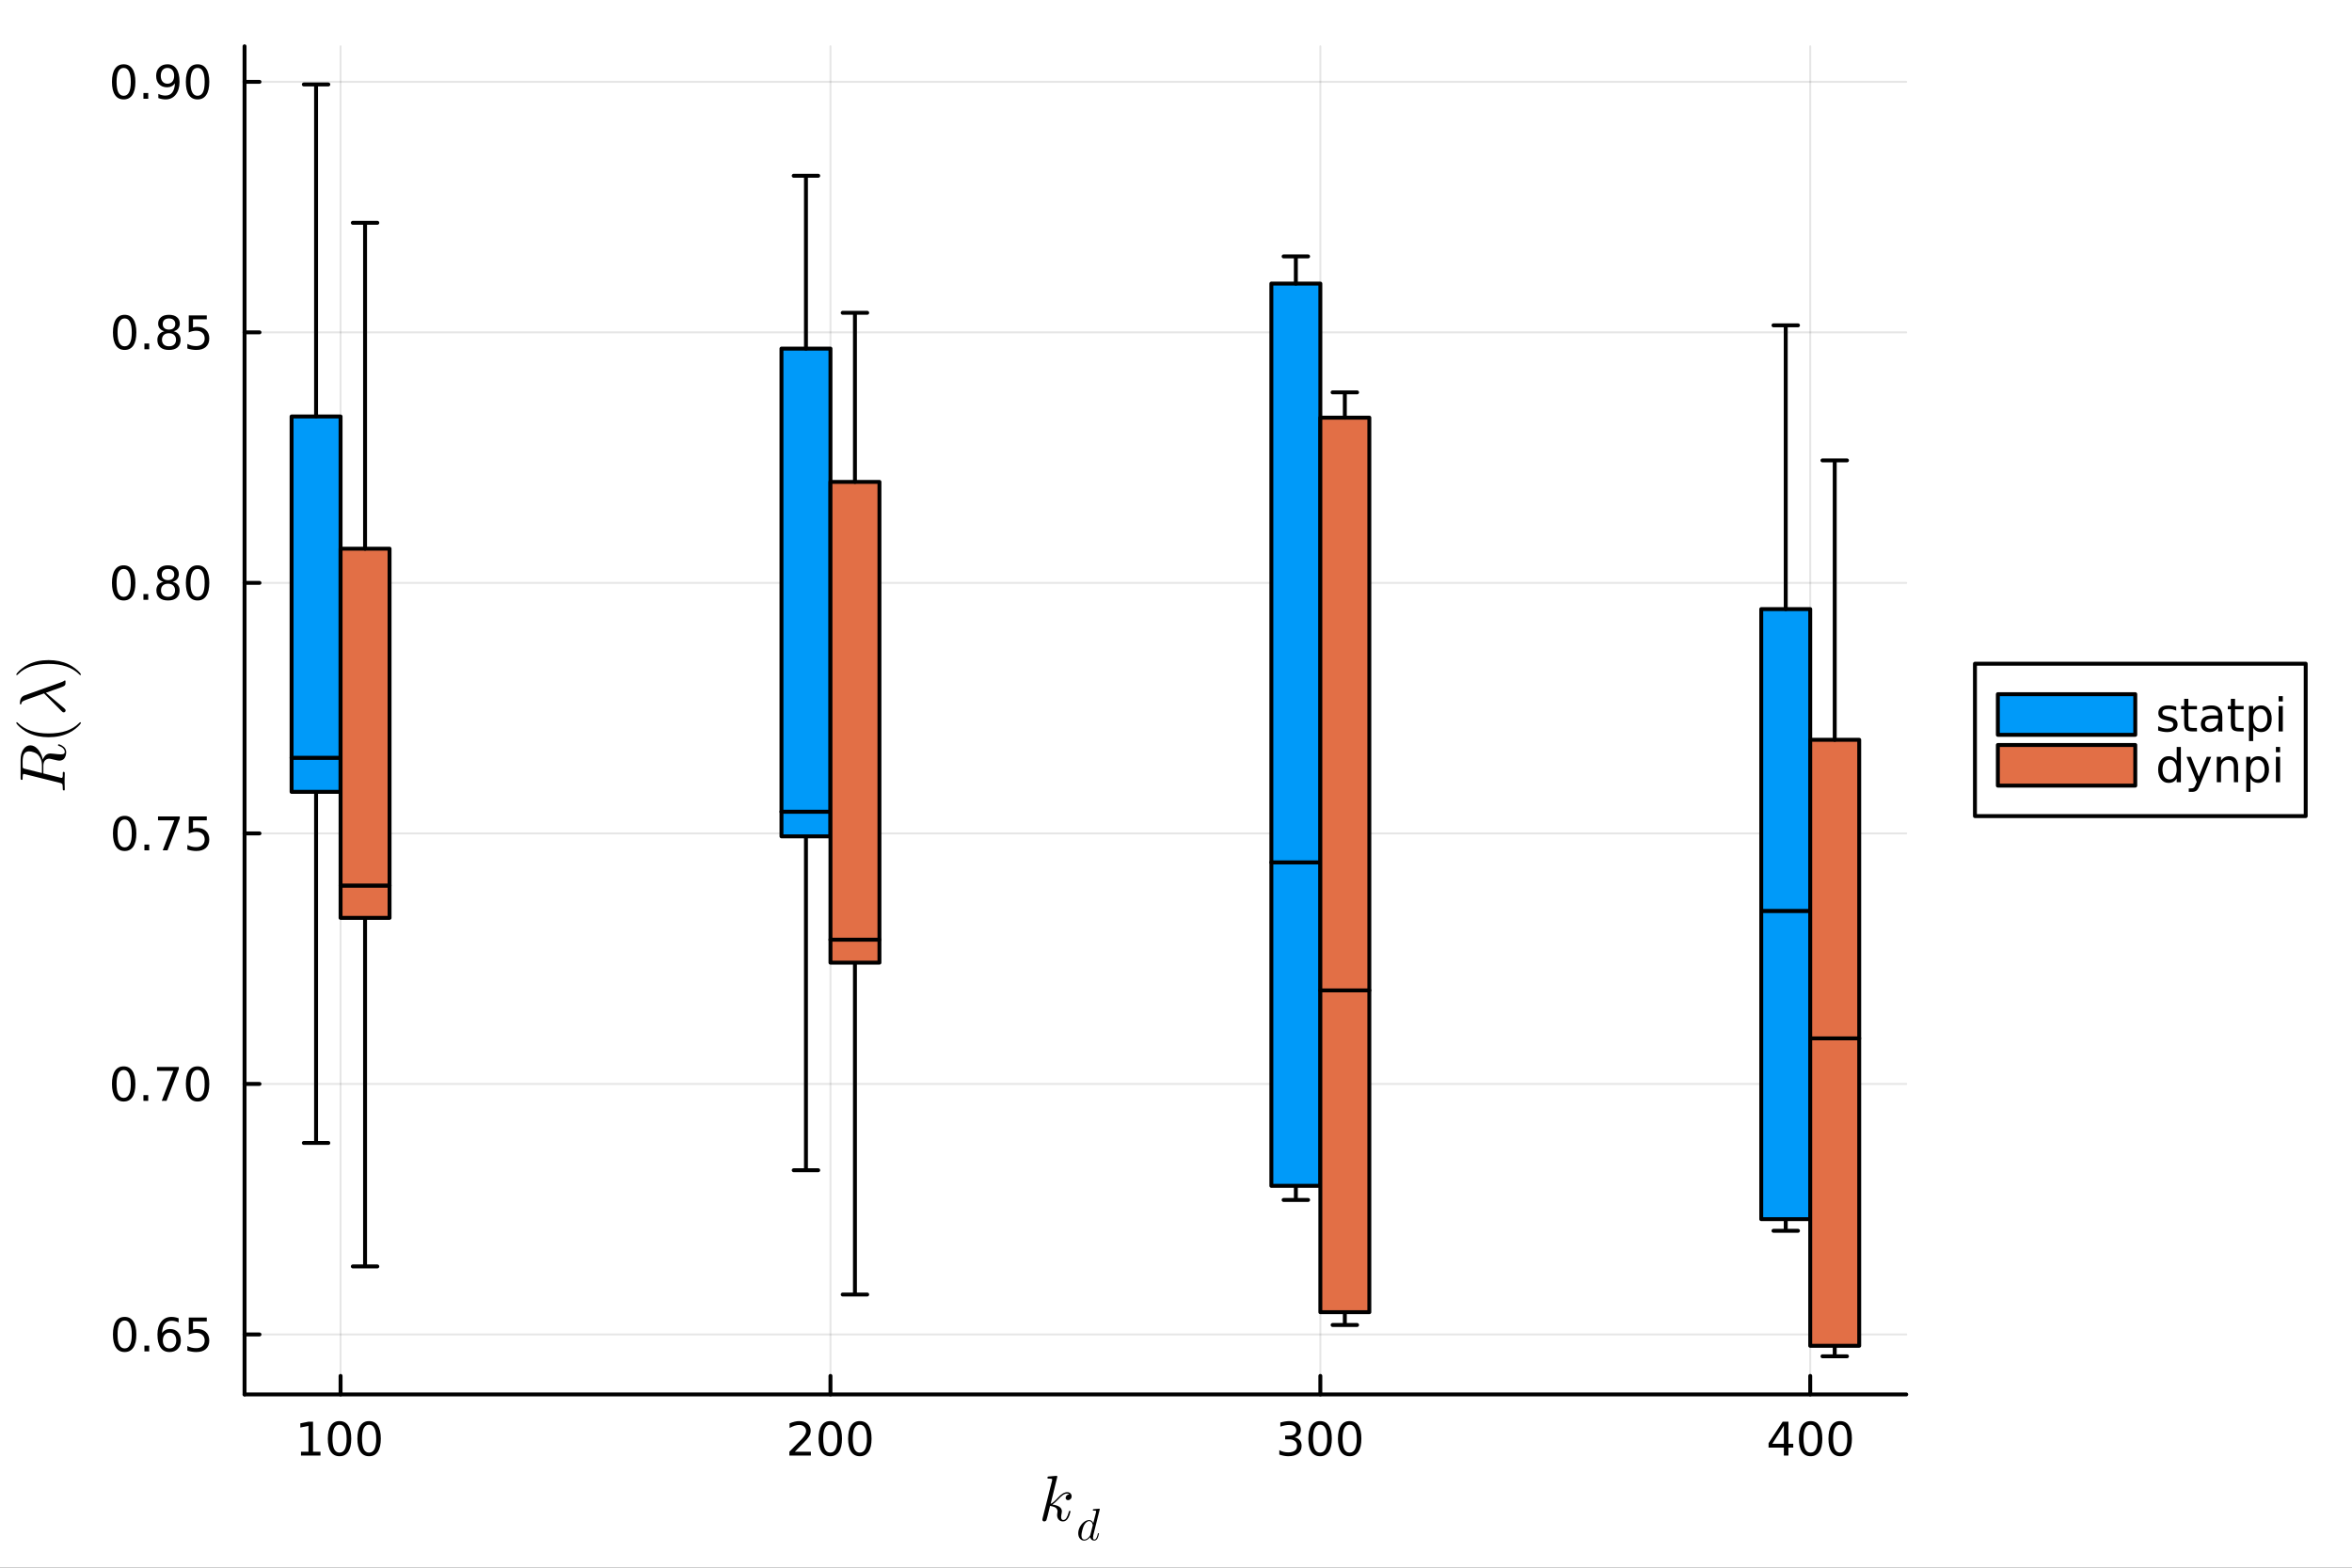 <?xml version="1.0" encoding="utf-8"?>
<svg xmlns="http://www.w3.org/2000/svg" xmlns:xlink="http://www.w3.org/1999/xlink" width="600" height="400" viewBox="0 0 2400 1600">
<rect x="0" y="0" width="2400" height="1600" fill="#333333" stroke="none"/>
<defs>
  <clipPath id="clip520">
    <rect x="0" y="0" width="2400" height="1600"/>
  </clipPath>
</defs>
<path clip-path="url(#clip520)" d="M0 1600 L2400 1600 L2400 0 L0 0  Z" fill="#ffffff" fill-rule="evenodd" fill-opacity="1"/>
<defs>
  <clipPath id="clip521">
    <rect x="480" y="0" width="1681" height="1600"/>
  </clipPath>
</defs>
<path clip-path="url(#clip520)" d="M249.542 1423.18 L1945.15 1423.18 L1945.15 47.244 L249.542 47.244  Z" fill="#ffffff" fill-rule="evenodd" fill-opacity="1"/>
<defs>
  <clipPath id="clip522">
    <rect x="249" y="47" width="1697" height="1377"/>
  </clipPath>
</defs>
<polyline clip-path="url(#clip522)" style="stroke:#000000; stroke-linecap:round; stroke-linejoin:round; stroke-width:2; stroke-opacity:0.1; fill:none" points="347.52,1423.18 347.52,47.244 "/>
<polyline clip-path="url(#clip522)" style="stroke:#000000; stroke-linecap:round; stroke-linejoin:round; stroke-width:2; stroke-opacity:0.1; fill:none" points="847.405,1423.18 847.405,47.244 "/>
<polyline clip-path="url(#clip522)" style="stroke:#000000; stroke-linecap:round; stroke-linejoin:round; stroke-width:2; stroke-opacity:0.1; fill:none" points="1347.29,1423.18 1347.29,47.244 "/>
<polyline clip-path="url(#clip522)" style="stroke:#000000; stroke-linecap:round; stroke-linejoin:round; stroke-width:2; stroke-opacity:0.1; fill:none" points="1847.17,1423.18 1847.17,47.244 "/>
<polyline clip-path="url(#clip520)" style="stroke:#000000; stroke-linecap:round; stroke-linejoin:round; stroke-width:4; stroke-opacity:1; fill:none" points="249.542,1423.18 1945.15,1423.18 "/>
<polyline clip-path="url(#clip520)" style="stroke:#000000; stroke-linecap:round; stroke-linejoin:round; stroke-width:4; stroke-opacity:1; fill:none" points="347.52,1423.18 347.52,1404.28 "/>
<polyline clip-path="url(#clip520)" style="stroke:#000000; stroke-linecap:round; stroke-linejoin:round; stroke-width:4; stroke-opacity:1; fill:none" points="847.405,1423.18 847.405,1404.28 "/>
<polyline clip-path="url(#clip520)" style="stroke:#000000; stroke-linecap:round; stroke-linejoin:round; stroke-width:4; stroke-opacity:1; fill:none" points="1347.29,1423.18 1347.29,1404.28 "/>
<polyline clip-path="url(#clip520)" style="stroke:#000000; stroke-linecap:round; stroke-linejoin:round; stroke-width:4; stroke-opacity:1; fill:none" points="1847.17,1423.18 1847.17,1404.28 "/>
<path clip-path="url(#clip520)" d="M307.126 1481.64 L314.765 1481.64 L314.765 1455.28 L306.455 1456.95 L306.455 1452.69 L314.719 1451.02 L319.395 1451.02 L319.395 1481.64 L327.034 1481.64 L327.034 1485.58 L307.126 1485.58 L307.126 1481.64 Z" fill="#000000" fill-rule="nonzero" fill-opacity="1" /><path clip-path="url(#clip520)" d="M346.478 1454.1 Q342.867 1454.1 341.038 1457.66 Q339.233 1461.2 339.233 1468.33 Q339.233 1475.44 341.038 1479.01 Q342.867 1482.55 346.478 1482.55 Q350.112 1482.55 351.918 1479.01 Q353.746 1475.44 353.746 1468.33 Q353.746 1461.2 351.918 1457.66 Q350.112 1454.1 346.478 1454.1 M346.478 1450.39 Q352.288 1450.39 355.344 1455 Q358.422 1459.58 358.422 1468.33 Q358.422 1477.06 355.344 1481.67 Q352.288 1486.25 346.478 1486.25 Q340.668 1486.25 337.589 1481.67 Q334.533 1477.06 334.533 1468.33 Q334.533 1459.58 337.589 1455 Q340.668 1450.39 346.478 1450.39 Z" fill="#000000" fill-rule="nonzero" fill-opacity="1" /><path clip-path="url(#clip520)" d="M376.64 1454.1 Q373.029 1454.1 371.2 1457.66 Q369.394 1461.2 369.394 1468.33 Q369.394 1475.44 371.2 1479.01 Q373.029 1482.55 376.64 1482.55 Q380.274 1482.55 382.08 1479.01 Q383.908 1475.44 383.908 1468.33 Q383.908 1461.2 382.08 1457.66 Q380.274 1454.1 376.64 1454.1 M376.64 1450.39 Q382.45 1450.39 385.505 1455 Q388.584 1459.58 388.584 1468.33 Q388.584 1477.06 385.505 1481.67 Q382.45 1486.25 376.64 1486.25 Q370.83 1486.25 367.751 1481.67 Q364.695 1477.06 364.695 1468.33 Q364.695 1459.58 367.751 1455 Q370.83 1450.39 376.64 1450.39 Z" fill="#000000" fill-rule="nonzero" fill-opacity="1" /><path clip-path="url(#clip520)" d="M811.097 1481.64 L827.416 1481.64 L827.416 1485.58 L805.472 1485.58 L805.472 1481.64 Q808.134 1478.89 812.717 1474.26 Q817.324 1469.61 818.504 1468.27 Q820.75 1465.74 821.629 1464.01 Q822.532 1462.25 822.532 1460.56 Q822.532 1457.8 820.588 1456.07 Q818.666 1454.33 815.564 1454.33 Q813.365 1454.33 810.912 1455.09 Q808.481 1455.86 805.703 1457.41 L805.703 1452.69 Q808.527 1451.55 810.981 1450.97 Q813.435 1450.39 815.472 1450.39 Q820.842 1450.39 824.037 1453.08 Q827.231 1455.77 827.231 1460.26 Q827.231 1462.39 826.421 1464.31 Q825.634 1466.2 823.527 1468.8 Q822.949 1469.47 819.847 1472.69 Q816.745 1475.88 811.097 1481.64 Z" fill="#000000" fill-rule="nonzero" fill-opacity="1" /><path clip-path="url(#clip520)" d="M847.231 1454.1 Q843.62 1454.1 841.791 1457.66 Q839.986 1461.2 839.986 1468.33 Q839.986 1475.44 841.791 1479.01 Q843.62 1482.55 847.231 1482.55 Q850.865 1482.55 852.671 1479.01 Q854.499 1475.44 854.499 1468.33 Q854.499 1461.2 852.671 1457.66 Q850.865 1454.1 847.231 1454.1 M847.231 1450.39 Q853.041 1450.39 856.097 1455 Q859.175 1459.58 859.175 1468.33 Q859.175 1477.06 856.097 1481.67 Q853.041 1486.25 847.231 1486.25 Q841.421 1486.25 838.342 1481.67 Q835.287 1477.06 835.287 1468.33 Q835.287 1459.58 838.342 1455 Q841.421 1450.39 847.231 1450.39 Z" fill="#000000" fill-rule="nonzero" fill-opacity="1" /><path clip-path="url(#clip520)" d="M877.393 1454.1 Q873.782 1454.1 871.953 1457.66 Q870.147 1461.2 870.147 1468.33 Q870.147 1475.44 871.953 1479.01 Q873.782 1482.55 877.393 1482.55 Q881.027 1482.55 882.833 1479.01 Q884.661 1475.44 884.661 1468.33 Q884.661 1461.2 882.833 1457.66 Q881.027 1454.1 877.393 1454.1 M877.393 1450.39 Q883.203 1450.39 886.259 1455 Q889.337 1459.58 889.337 1468.33 Q889.337 1477.06 886.259 1481.67 Q883.203 1486.25 877.393 1486.25 Q871.583 1486.25 868.504 1481.67 Q865.448 1477.06 865.448 1468.33 Q865.448 1459.58 868.504 1455 Q871.583 1450.39 877.393 1450.39 Z" fill="#000000" fill-rule="nonzero" fill-opacity="1" /><path clip-path="url(#clip520)" d="M1321.05 1466.95 Q1324.41 1467.66 1326.28 1469.93 Q1328.18 1472.2 1328.18 1475.53 Q1328.18 1480.65 1324.66 1483.45 Q1321.14 1486.25 1314.66 1486.25 Q1312.49 1486.25 1310.17 1485.81 Q1307.88 1485.39 1305.43 1484.54 L1305.43 1480.02 Q1307.37 1481.16 1309.69 1481.74 Q1312 1482.32 1314.52 1482.32 Q1318.92 1482.32 1321.21 1480.58 Q1323.53 1478.84 1323.53 1475.53 Q1323.53 1472.48 1321.38 1470.77 Q1319.25 1469.03 1315.43 1469.03 L1311.4 1469.03 L1311.4 1465.19 L1315.61 1465.19 Q1319.06 1465.19 1320.89 1463.82 Q1322.72 1462.43 1322.72 1459.84 Q1322.72 1457.18 1320.82 1455.77 Q1318.94 1454.33 1315.43 1454.33 Q1313.51 1454.33 1311.31 1454.75 Q1309.11 1455.16 1306.47 1456.04 L1306.47 1451.88 Q1309.13 1451.14 1311.44 1450.77 Q1313.78 1450.39 1315.84 1450.39 Q1321.17 1450.39 1324.27 1452.83 Q1327.37 1455.23 1327.37 1459.35 Q1327.37 1462.22 1325.73 1464.21 Q1324.08 1466.18 1321.05 1466.95 Z" fill="#000000" fill-rule="nonzero" fill-opacity="1" /><path clip-path="url(#clip520)" d="M1347.05 1454.1 Q1343.44 1454.1 1341.61 1457.66 Q1339.8 1461.2 1339.8 1468.33 Q1339.8 1475.44 1341.61 1479.01 Q1343.44 1482.55 1347.05 1482.55 Q1350.68 1482.55 1352.49 1479.01 Q1354.32 1475.44 1354.32 1468.33 Q1354.32 1461.2 1352.49 1457.66 Q1350.68 1454.1 1347.05 1454.1 M1347.05 1450.39 Q1352.86 1450.39 1355.91 1455 Q1358.99 1459.58 1358.99 1468.33 Q1358.99 1477.06 1355.91 1481.67 Q1352.86 1486.25 1347.05 1486.25 Q1341.24 1486.25 1338.16 1481.67 Q1335.1 1477.06 1335.1 1468.33 Q1335.1 1459.58 1338.16 1455 Q1341.24 1450.39 1347.05 1450.39 Z" fill="#000000" fill-rule="nonzero" fill-opacity="1" /><path clip-path="url(#clip520)" d="M1377.21 1454.1 Q1373.6 1454.1 1371.77 1457.66 Q1369.96 1461.2 1369.96 1468.33 Q1369.96 1475.44 1371.77 1479.01 Q1373.6 1482.55 1377.21 1482.55 Q1380.84 1482.55 1382.65 1479.01 Q1384.48 1475.44 1384.48 1468.33 Q1384.48 1461.2 1382.65 1457.66 Q1380.84 1454.1 1377.21 1454.1 M1377.21 1450.39 Q1383.02 1450.39 1386.07 1455 Q1389.15 1459.58 1389.15 1468.33 Q1389.15 1477.06 1386.07 1481.67 Q1383.02 1486.25 1377.21 1486.25 Q1371.4 1486.25 1368.32 1481.67 Q1365.26 1477.06 1365.26 1468.33 Q1365.26 1459.58 1368.32 1455 Q1371.4 1450.39 1377.21 1450.39 Z" fill="#000000" fill-rule="nonzero" fill-opacity="1" /><path clip-path="url(#clip520)" d="M1820.27 1455.09 L1808.46 1473.54 L1820.27 1473.54 L1820.27 1455.09 M1819.04 1451.02 L1824.92 1451.02 L1824.92 1473.54 L1829.85 1473.54 L1829.85 1477.43 L1824.92 1477.43 L1824.92 1485.58 L1820.27 1485.58 L1820.27 1477.43 L1804.66 1477.43 L1804.66 1472.92 L1819.04 1451.02 Z" fill="#000000" fill-rule="nonzero" fill-opacity="1" /><path clip-path="url(#clip520)" d="M1847.58 1454.1 Q1843.97 1454.1 1842.14 1457.66 Q1840.33 1461.2 1840.33 1468.33 Q1840.33 1475.44 1842.14 1479.01 Q1843.97 1482.55 1847.58 1482.55 Q1851.21 1482.55 1853.02 1479.01 Q1854.85 1475.44 1854.85 1468.33 Q1854.85 1461.2 1853.02 1457.66 Q1851.21 1454.1 1847.58 1454.1 M1847.58 1450.39 Q1853.39 1450.39 1856.45 1455 Q1859.52 1459.58 1859.52 1468.33 Q1859.52 1477.06 1856.45 1481.67 Q1853.39 1486.25 1847.58 1486.25 Q1841.77 1486.25 1838.69 1481.67 Q1835.64 1477.06 1835.64 1468.33 Q1835.64 1459.58 1838.69 1455 Q1841.77 1450.39 1847.58 1450.39 Z" fill="#000000" fill-rule="nonzero" fill-opacity="1" /><path clip-path="url(#clip520)" d="M1877.74 1454.1 Q1874.13 1454.1 1872.3 1457.66 Q1870.5 1461.2 1870.5 1468.33 Q1870.5 1475.44 1872.3 1479.01 Q1874.13 1482.55 1877.74 1482.55 Q1881.38 1482.55 1883.18 1479.01 Q1885.01 1475.44 1885.01 1468.33 Q1885.01 1461.2 1883.18 1457.66 Q1881.38 1454.1 1877.74 1454.1 M1877.74 1450.39 Q1883.55 1450.39 1886.61 1455 Q1889.69 1459.58 1889.69 1468.33 Q1889.69 1477.06 1886.61 1481.67 Q1883.55 1486.25 1877.74 1486.25 Q1871.93 1486.25 1868.85 1481.67 Q1865.8 1477.06 1865.8 1468.33 Q1865.8 1459.58 1868.85 1455 Q1871.93 1450.39 1877.74 1450.39 Z" fill="#000000" fill-rule="nonzero" fill-opacity="1" /><path clip-path="url(#clip520)" d="M1093.5 1527.06 Q1093.5 1528.9 1092.37 1529.99 Q1091.28 1531.09 1089.89 1531.09 Q1088.67 1531.09 1088.03 1530.38 Q1087.38 1529.67 1087.38 1528.77 Q1087.38 1528.38 1087.54 1527.9 Q1087.7 1527.38 1088.06 1526.77 Q1088.45 1526.16 1089.25 1525.71 Q1090.06 1525.26 1091.15 1525.19 Q1090.93 1524.97 1090.86 1524.94 Q1090.38 1524.55 1089.48 1524.42 Q1089.35 1524.36 1088.9 1524.36 Q1086.67 1524.36 1084.42 1526 Q1082.2 1527.61 1079.46 1530.67 Q1076.01 1534.24 1073.79 1535.56 Q1083.55 1536.85 1083.55 1542.49 Q1083.55 1543.42 1083.29 1544.55 Q1082.78 1546.67 1082.78 1548.22 Q1082.78 1551.31 1084.87 1551.31 Q1086.9 1551.31 1088.19 1549.25 Q1089.51 1547.19 1090.6 1543.16 Q1090.76 1542.42 1090.93 1542.2 Q1091.09 1541.97 1091.54 1541.97 Q1092.34 1541.97 1092.34 1542.62 Q1091.6 1546.38 1089.96 1549.28 Q1087.87 1552.79 1084.74 1552.79 Q1082.13 1552.79 1080.39 1550.99 Q1078.69 1549.15 1078.69 1546.26 Q1078.69 1545.55 1078.94 1543.94 Q1079.14 1543.29 1079.14 1542.55 Q1079.14 1541.04 1078.3 1539.91 Q1077.46 1538.75 1076.11 1538.17 Q1074.76 1537.59 1073.63 1537.33 Q1072.54 1537.04 1071.47 1536.95 Q1068.25 1550.57 1067.8 1551.41 Q1067.51 1551.99 1066.87 1552.37 Q1066.22 1552.79 1065.55 1552.79 Q1064.9 1552.79 1064.26 1552.34 Q1063.65 1551.92 1063.65 1550.93 Q1063.65 1550.41 1063.9 1549.48 L1073.47 1511.47 L1073.66 1510.19 Q1073.66 1509.8 1073.5 1509.61 Q1073.37 1509.38 1072.6 1509.22 Q1071.86 1509.06 1070.38 1509.06 Q1069.77 1509.06 1069.48 1509.03 Q1069.22 1508.99 1068.99 1508.83 Q1068.77 1508.64 1068.77 1508.25 Q1068.77 1507.71 1068.99 1507.42 Q1069.25 1507.09 1069.44 1507.03 Q1069.64 1506.96 1070.02 1506.93 Q1070.57 1506.9 1072.41 1506.74 Q1074.24 1506.55 1075.82 1506.42 Q1077.4 1506.29 1078.08 1506.29 Q1078.46 1506.29 1078.65 1506.48 Q1078.88 1506.64 1078.91 1506.84 L1078.94 1507 L1072.08 1534.82 Q1074.92 1533.7 1079.4 1528.7 Q1084.58 1522.91 1089.03 1522.91 Q1091.12 1522.91 1092.31 1524.19 Q1093.5 1525.45 1093.5 1527.06 Z" fill="#000000" fill-rule="nonzero" fill-opacity="1" /><path clip-path="url(#clip520)" d="M1122.23 1540.29 L1115.58 1566.98 Q1115.31 1568.17 1115.31 1569.19 Q1115.31 1571.31 1116.68 1571.31 Q1117.36 1571.31 1117.9 1570.88 Q1118.44 1570.45 1118.87 1569.55 Q1119.3 1568.65 1119.57 1567.81 Q1119.84 1566.96 1120.2 1565.6 Q1120.31 1565.06 1120.4 1564.93 Q1120.52 1564.77 1120.83 1564.77 Q1121.4 1564.77 1121.4 1565.22 Q1120.79 1568.13 1120 1569.8 Q1118.74 1572.34 1116.59 1572.34 Q1114.97 1572.34 1113.82 1571.35 Q1112.67 1570.36 1112.4 1568.87 Q1109.45 1572.34 1106.38 1572.34 Q1103.68 1572.34 1101.96 1570.29 Q1100.25 1568.22 1100.25 1564.95 Q1100.25 1561.66 1101.87 1558.5 Q1103.52 1555.35 1106.11 1553.38 Q1108.7 1551.42 1111.36 1551.42 Q1114.18 1551.42 1115.62 1554.38 L1118.4 1543.42 L1118.53 1542.52 Q1118.53 1542.25 1118.42 1542.11 Q1118.33 1541.95 1117.79 1541.84 Q1117.27 1541.73 1116.23 1541.73 Q1115.8 1541.73 1115.6 1541.71 Q1115.42 1541.68 1115.26 1541.57 Q1115.11 1541.44 1115.11 1541.16 Q1115.11 1540.38 1115.76 1540.29 Q1120.09 1539.79 1121.62 1539.79 Q1121.89 1539.79 1122.05 1539.93 Q1122.21 1540.04 1122.21 1540.17 L1122.23 1540.29 M1115.06 1556.49 Q1115.06 1556.29 1114.9 1555.73 Q1114.75 1555.16 1114.38 1554.38 Q1114.02 1553.59 1113.23 1553.02 Q1112.47 1552.44 1111.43 1552.44 Q1110.03 1552.44 1108.57 1553.63 Q1107.13 1554.83 1106.07 1556.86 Q1105.25 1558.48 1104.37 1561.88 Q1103.52 1565.29 1103.52 1566.98 Q1103.52 1568.02 1103.74 1568.94 Q1103.99 1569.84 1104.69 1570.59 Q1105.39 1571.31 1106.47 1571.31 Q1109.11 1571.31 1111.7 1568.04 Q1112.2 1567.47 1112.31 1567.25 Q1112.45 1567 1112.63 1566.32 L1114.93 1557.28 Q1115.06 1556.61 1115.06 1556.49 Z" fill="#000000" fill-rule="nonzero" fill-opacity="1" /><polyline clip-path="url(#clip522)" style="stroke:#000000; stroke-linecap:round; stroke-linejoin:round; stroke-width:2; stroke-opacity:0.1; fill:none" points="249.542,1361.96 1945.15,1361.96 "/>
<polyline clip-path="url(#clip522)" style="stroke:#000000; stroke-linecap:round; stroke-linejoin:round; stroke-width:2; stroke-opacity:0.1; fill:none" points="249.542,1106.27 1945.15,1106.27 "/>
<polyline clip-path="url(#clip522)" style="stroke:#000000; stroke-linecap:round; stroke-linejoin:round; stroke-width:2; stroke-opacity:0.1; fill:none" points="249.542,850.582 1945.15,850.582 "/>
<polyline clip-path="url(#clip522)" style="stroke:#000000; stroke-linecap:round; stroke-linejoin:round; stroke-width:2; stroke-opacity:0.1; fill:none" points="249.542,594.894 1945.15,594.894 "/>
<polyline clip-path="url(#clip522)" style="stroke:#000000; stroke-linecap:round; stroke-linejoin:round; stroke-width:2; stroke-opacity:0.1; fill:none" points="249.542,339.207 1945.15,339.207 "/>
<polyline clip-path="url(#clip522)" style="stroke:#000000; stroke-linecap:round; stroke-linejoin:round; stroke-width:2; stroke-opacity:0.1; fill:none" points="249.542,83.519 1945.15,83.519 "/>
<polyline clip-path="url(#clip520)" style="stroke:#000000; stroke-linecap:round; stroke-linejoin:round; stroke-width:4; stroke-opacity:1; fill:none" points="249.542,1423.18 249.542,47.244 "/>
<polyline clip-path="url(#clip520)" style="stroke:#000000; stroke-linecap:round; stroke-linejoin:round; stroke-width:4; stroke-opacity:1; fill:none" points="249.542,1361.96 264.777,1361.96 "/>
<polyline clip-path="url(#clip520)" style="stroke:#000000; stroke-linecap:round; stroke-linejoin:round; stroke-width:4; stroke-opacity:1; fill:none" points="249.542,1106.27 264.777,1106.27 "/>
<polyline clip-path="url(#clip520)" style="stroke:#000000; stroke-linecap:round; stroke-linejoin:round; stroke-width:4; stroke-opacity:1; fill:none" points="249.542,850.582 264.777,850.582 "/>
<polyline clip-path="url(#clip520)" style="stroke:#000000; stroke-linecap:round; stroke-linejoin:round; stroke-width:4; stroke-opacity:1; fill:none" points="249.542,594.894 264.777,594.894 "/>
<polyline clip-path="url(#clip520)" style="stroke:#000000; stroke-linecap:round; stroke-linejoin:round; stroke-width:4; stroke-opacity:1; fill:none" points="249.542,339.207 264.777,339.207 "/>
<polyline clip-path="url(#clip520)" style="stroke:#000000; stroke-linecap:round; stroke-linejoin:round; stroke-width:4; stroke-opacity:1; fill:none" points="249.542,83.519 264.777,83.519 "/>
<path clip-path="url(#clip520)" d="M127.2 1347.76 Q123.589 1347.76 121.76 1351.32 Q119.955 1354.86 119.955 1361.99 Q119.955 1369.1 121.76 1372.66 Q123.589 1376.2 127.2 1376.2 Q130.834 1376.2 132.64 1372.66 Q134.468 1369.1 134.468 1361.99 Q134.468 1354.86 132.64 1351.32 Q130.834 1347.76 127.2 1347.76 M127.2 1344.05 Q133.01 1344.05 136.066 1348.66 Q139.144 1353.24 139.144 1361.99 Q139.144 1370.72 136.066 1375.32 Q133.01 1379.91 127.2 1379.91 Q121.39 1379.91 118.311 1375.32 Q115.256 1370.72 115.256 1361.99 Q115.256 1353.24 118.311 1348.66 Q121.39 1344.05 127.2 1344.05 Z" fill="#000000" fill-rule="nonzero" fill-opacity="1" /><path clip-path="url(#clip520)" d="M147.362 1373.36 L152.246 1373.36 L152.246 1379.24 L147.362 1379.24 L147.362 1373.36 Z" fill="#000000" fill-rule="nonzero" fill-opacity="1" /><path clip-path="url(#clip520)" d="M173.01 1360.09 Q169.862 1360.09 168.01 1362.25 Q166.181 1364.4 166.181 1368.15 Q166.181 1371.88 168.01 1374.05 Q169.862 1376.2 173.01 1376.2 Q176.158 1376.2 177.987 1374.05 Q179.839 1371.88 179.839 1368.15 Q179.839 1364.4 177.987 1362.25 Q176.158 1360.09 173.01 1360.09 M182.292 1345.44 L182.292 1349.7 Q180.533 1348.87 178.727 1348.43 Q176.945 1347.99 175.186 1347.99 Q170.556 1347.99 168.102 1351.11 Q165.672 1354.24 165.325 1360.56 Q166.69 1358.54 168.751 1357.48 Q170.811 1356.39 173.288 1356.39 Q178.496 1356.39 181.505 1359.56 Q184.538 1362.71 184.538 1368.15 Q184.538 1373.47 181.389 1376.69 Q178.241 1379.91 173.01 1379.91 Q167.015 1379.91 163.843 1375.32 Q160.672 1370.72 160.672 1361.99 Q160.672 1353.8 164.561 1348.94 Q168.45 1344.05 175.001 1344.05 Q176.76 1344.05 178.542 1344.4 Q180.348 1344.75 182.292 1345.44 Z" fill="#000000" fill-rule="nonzero" fill-opacity="1" /><path clip-path="url(#clip520)" d="M192.639 1344.68 L210.996 1344.68 L210.996 1348.61 L196.922 1348.61 L196.922 1357.08 Q197.94 1356.74 198.959 1356.58 Q199.977 1356.39 200.996 1356.39 Q206.783 1356.39 210.162 1359.56 Q213.542 1362.73 213.542 1368.15 Q213.542 1373.73 210.07 1376.83 Q206.598 1379.91 200.278 1379.91 Q198.102 1379.91 195.834 1379.54 Q193.588 1379.17 191.181 1378.43 L191.181 1373.73 Q193.264 1374.86 195.487 1375.42 Q197.709 1375.97 200.186 1375.97 Q204.19 1375.97 206.528 1373.87 Q208.866 1371.76 208.866 1368.15 Q208.866 1364.54 206.528 1362.43 Q204.19 1360.33 200.186 1360.33 Q198.311 1360.33 196.436 1360.74 Q194.584 1361.16 192.639 1362.04 L192.639 1344.68 Z" fill="#000000" fill-rule="nonzero" fill-opacity="1" /><path clip-path="url(#clip520)" d="M126.205 1092.07 Q122.593 1092.07 120.765 1095.63 Q118.959 1099.17 118.959 1106.3 Q118.959 1113.41 120.765 1116.98 Q122.593 1120.52 126.205 1120.52 Q129.839 1120.52 131.644 1116.98 Q133.473 1113.41 133.473 1106.3 Q133.473 1099.17 131.644 1095.63 Q129.839 1092.07 126.205 1092.07 M126.205 1088.36 Q132.015 1088.36 135.07 1092.97 Q138.149 1097.55 138.149 1106.3 Q138.149 1115.03 135.07 1119.64 Q132.015 1124.22 126.205 1124.22 Q120.394 1124.22 117.316 1119.64 Q114.26 1115.03 114.26 1106.3 Q114.26 1097.55 117.316 1092.97 Q120.394 1088.36 126.205 1088.36 Z" fill="#000000" fill-rule="nonzero" fill-opacity="1" /><path clip-path="url(#clip520)" d="M146.366 1117.67 L151.251 1117.67 L151.251 1123.55 L146.366 1123.55 L146.366 1117.67 Z" fill="#000000" fill-rule="nonzero" fill-opacity="1" /><path clip-path="url(#clip520)" d="M160.255 1088.99 L182.477 1088.99 L182.477 1090.98 L169.931 1123.55 L165.047 1123.55 L176.852 1092.92 L160.255 1092.92 L160.255 1088.99 Z" fill="#000000" fill-rule="nonzero" fill-opacity="1" /><path clip-path="url(#clip520)" d="M201.598 1092.07 Q197.987 1092.07 196.158 1095.63 Q194.352 1099.17 194.352 1106.3 Q194.352 1113.41 196.158 1116.98 Q197.987 1120.52 201.598 1120.52 Q205.232 1120.52 207.037 1116.98 Q208.866 1113.41 208.866 1106.3 Q208.866 1099.17 207.037 1095.63 Q205.232 1092.07 201.598 1092.07 M201.598 1088.36 Q207.408 1088.36 210.463 1092.97 Q213.542 1097.55 213.542 1106.3 Q213.542 1115.03 210.463 1119.64 Q207.408 1124.22 201.598 1124.22 Q195.787 1124.22 192.709 1119.64 Q189.653 1115.03 189.653 1106.3 Q189.653 1097.55 192.709 1092.97 Q195.787 1088.36 201.598 1088.36 Z" fill="#000000" fill-rule="nonzero" fill-opacity="1" /><path clip-path="url(#clip520)" d="M127.2 836.38 Q123.589 836.38 121.76 839.945 Q119.955 843.487 119.955 850.616 Q119.955 857.723 121.76 861.288 Q123.589 864.829 127.2 864.829 Q130.834 864.829 132.64 861.288 Q134.468 857.723 134.468 850.616 Q134.468 843.487 132.64 839.945 Q130.834 836.38 127.2 836.38 M127.2 832.677 Q133.01 832.677 136.066 837.283 Q139.144 841.867 139.144 850.616 Q139.144 859.343 136.066 863.95 Q133.01 868.533 127.2 868.533 Q121.39 868.533 118.311 863.95 Q115.256 859.343 115.256 850.616 Q115.256 841.867 118.311 837.283 Q121.39 832.677 127.2 832.677 Z" fill="#000000" fill-rule="nonzero" fill-opacity="1" /><path clip-path="url(#clip520)" d="M147.362 861.982 L152.246 861.982 L152.246 867.862 L147.362 867.862 L147.362 861.982 Z" fill="#000000" fill-rule="nonzero" fill-opacity="1" /><path clip-path="url(#clip520)" d="M161.251 833.302 L183.473 833.302 L183.473 835.293 L170.927 867.862 L166.042 867.862 L177.848 837.237 L161.251 837.237 L161.251 833.302 Z" fill="#000000" fill-rule="nonzero" fill-opacity="1" /><path clip-path="url(#clip520)" d="M192.639 833.302 L210.996 833.302 L210.996 837.237 L196.922 837.237 L196.922 845.709 Q197.94 845.362 198.959 845.2 Q199.977 845.015 200.996 845.015 Q206.783 845.015 210.162 848.186 Q213.542 851.357 213.542 856.774 Q213.542 862.353 210.07 865.454 Q206.598 868.533 200.278 868.533 Q198.102 868.533 195.834 868.163 Q193.588 867.792 191.181 867.052 L191.181 862.353 Q193.264 863.487 195.487 864.042 Q197.709 864.598 200.186 864.598 Q204.19 864.598 206.528 862.491 Q208.866 860.385 208.866 856.774 Q208.866 853.163 206.528 851.056 Q204.19 848.95 200.186 848.95 Q198.311 848.95 196.436 849.367 Q194.584 849.783 192.639 850.663 L192.639 833.302 Z" fill="#000000" fill-rule="nonzero" fill-opacity="1" /><path clip-path="url(#clip520)" d="M126.205 580.693 Q122.593 580.693 120.765 584.258 Q118.959 587.799 118.959 594.929 Q118.959 602.035 120.765 605.6 Q122.593 609.142 126.205 609.142 Q129.839 609.142 131.644 605.6 Q133.473 602.035 133.473 594.929 Q133.473 587.799 131.644 584.258 Q129.839 580.693 126.205 580.693 M126.205 576.989 Q132.015 576.989 135.07 581.596 Q138.149 586.179 138.149 594.929 Q138.149 603.656 135.07 608.262 Q132.015 612.845 126.205 612.845 Q120.394 612.845 117.316 608.262 Q114.26 603.656 114.26 594.929 Q114.26 586.179 117.316 581.596 Q120.394 576.989 126.205 576.989 Z" fill="#000000" fill-rule="nonzero" fill-opacity="1" /><path clip-path="url(#clip520)" d="M146.366 606.295 L151.251 606.295 L151.251 612.174 L146.366 612.174 L146.366 606.295 Z" fill="#000000" fill-rule="nonzero" fill-opacity="1" /><path clip-path="url(#clip520)" d="M171.436 595.762 Q168.102 595.762 166.181 597.545 Q164.283 599.327 164.283 602.452 Q164.283 605.577 166.181 607.359 Q168.102 609.142 171.436 609.142 Q174.769 609.142 176.69 607.359 Q178.612 605.554 178.612 602.452 Q178.612 599.327 176.69 597.545 Q174.792 595.762 171.436 595.762 M166.76 593.772 Q163.751 593.031 162.061 590.971 Q160.394 588.91 160.394 585.947 Q160.394 581.804 163.334 579.397 Q166.297 576.989 171.436 576.989 Q176.598 576.989 179.538 579.397 Q182.477 581.804 182.477 585.947 Q182.477 588.91 180.788 590.971 Q179.121 593.031 176.135 593.772 Q179.514 594.559 181.389 596.85 Q183.288 599.142 183.288 602.452 Q183.288 607.475 180.209 610.16 Q177.153 612.845 171.436 612.845 Q165.718 612.845 162.64 610.16 Q159.584 607.475 159.584 602.452 Q159.584 599.142 161.482 596.85 Q163.38 594.559 166.76 593.772 M165.047 586.387 Q165.047 589.072 166.714 590.577 Q168.403 592.082 171.436 592.082 Q174.445 592.082 176.135 590.577 Q177.848 589.072 177.848 586.387 Q177.848 583.702 176.135 582.197 Q174.445 580.693 171.436 580.693 Q168.403 580.693 166.714 582.197 Q165.047 583.702 165.047 586.387 Z" fill="#000000" fill-rule="nonzero" fill-opacity="1" /><path clip-path="url(#clip520)" d="M201.598 580.693 Q197.987 580.693 196.158 584.258 Q194.352 587.799 194.352 594.929 Q194.352 602.035 196.158 605.6 Q197.987 609.142 201.598 609.142 Q205.232 609.142 207.037 605.6 Q208.866 602.035 208.866 594.929 Q208.866 587.799 207.037 584.258 Q205.232 580.693 201.598 580.693 M201.598 576.989 Q207.408 576.989 210.463 581.596 Q213.542 586.179 213.542 594.929 Q213.542 603.656 210.463 608.262 Q207.408 612.845 201.598 612.845 Q195.787 612.845 192.709 608.262 Q189.653 603.656 189.653 594.929 Q189.653 586.179 192.709 581.596 Q195.787 576.989 201.598 576.989 Z" fill="#000000" fill-rule="nonzero" fill-opacity="1" /><path clip-path="url(#clip520)" d="M127.2 325.005 Q123.589 325.005 121.76 328.57 Q119.955 332.112 119.955 339.241 Q119.955 346.348 121.76 349.913 Q123.589 353.454 127.2 353.454 Q130.834 353.454 132.64 349.913 Q134.468 346.348 134.468 339.241 Q134.468 332.112 132.64 328.57 Q130.834 325.005 127.2 325.005 M127.2 321.302 Q133.01 321.302 136.066 325.908 Q139.144 330.491 139.144 339.241 Q139.144 347.968 136.066 352.575 Q133.01 357.158 127.2 357.158 Q121.39 357.158 118.311 352.575 Q115.256 347.968 115.256 339.241 Q115.256 330.491 118.311 325.908 Q121.39 321.302 127.2 321.302 Z" fill="#000000" fill-rule="nonzero" fill-opacity="1" /><path clip-path="url(#clip520)" d="M147.362 350.607 L152.246 350.607 L152.246 356.487 L147.362 356.487 L147.362 350.607 Z" fill="#000000" fill-rule="nonzero" fill-opacity="1" /><path clip-path="url(#clip520)" d="M172.431 340.075 Q169.098 340.075 167.177 341.857 Q165.278 343.639 165.278 346.764 Q165.278 349.889 167.177 351.672 Q169.098 353.454 172.431 353.454 Q175.764 353.454 177.686 351.672 Q179.607 349.866 179.607 346.764 Q179.607 343.639 177.686 341.857 Q175.788 340.075 172.431 340.075 M167.755 338.084 Q164.746 337.343 163.056 335.283 Q161.39 333.223 161.39 330.26 Q161.39 326.116 164.329 323.709 Q167.292 321.302 172.431 321.302 Q177.593 321.302 180.533 323.709 Q183.473 326.116 183.473 330.26 Q183.473 333.223 181.783 335.283 Q180.116 337.343 177.13 338.084 Q180.51 338.871 182.385 341.163 Q184.283 343.454 184.283 346.764 Q184.283 351.788 181.204 354.473 Q178.149 357.158 172.431 357.158 Q166.714 357.158 163.635 354.473 Q160.579 351.788 160.579 346.764 Q160.579 343.454 162.477 341.163 Q164.376 338.871 167.755 338.084 M166.042 330.7 Q166.042 333.385 167.709 334.889 Q169.399 336.394 172.431 336.394 Q175.44 336.394 177.13 334.889 Q178.843 333.385 178.843 330.7 Q178.843 328.015 177.13 326.51 Q175.44 325.005 172.431 325.005 Q169.399 325.005 167.709 326.51 Q166.042 328.015 166.042 330.7 Z" fill="#000000" fill-rule="nonzero" fill-opacity="1" /><path clip-path="url(#clip520)" d="M192.639 321.927 L210.996 321.927 L210.996 325.862 L196.922 325.862 L196.922 334.334 Q197.94 333.987 198.959 333.825 Q199.977 333.64 200.996 333.64 Q206.783 333.64 210.162 336.811 Q213.542 339.982 213.542 345.399 Q213.542 350.977 210.07 354.079 Q206.598 357.158 200.278 357.158 Q198.102 357.158 195.834 356.788 Q193.588 356.417 191.181 355.676 L191.181 350.977 Q193.264 352.112 195.487 352.667 Q197.709 353.223 200.186 353.223 Q204.19 353.223 206.528 351.116 Q208.866 349.01 208.866 345.399 Q208.866 341.788 206.528 339.681 Q204.19 337.575 200.186 337.575 Q198.311 337.575 196.436 337.991 Q194.584 338.408 192.639 339.288 L192.639 321.927 Z" fill="#000000" fill-rule="nonzero" fill-opacity="1" /><path clip-path="url(#clip520)" d="M126.205 69.318 Q122.593 69.318 120.765 72.882 Q118.959 76.424 118.959 83.554 Q118.959 90.66 120.765 94.225 Q122.593 97.767 126.205 97.767 Q129.839 97.767 131.644 94.225 Q133.473 90.66 133.473 83.554 Q133.473 76.424 131.644 72.882 Q129.839 69.318 126.205 69.318 M126.205 65.614 Q132.015 65.614 135.07 70.221 Q138.149 74.804 138.149 83.554 Q138.149 92.281 135.07 96.887 Q132.015 101.47 126.205 101.47 Q120.394 101.47 117.316 96.887 Q114.26 92.281 114.26 83.554 Q114.26 74.804 117.316 70.221 Q120.394 65.614 126.205 65.614 Z" fill="#000000" fill-rule="nonzero" fill-opacity="1" /><path clip-path="url(#clip520)" d="M146.366 94.919 L151.251 94.919 L151.251 100.799 L146.366 100.799 L146.366 94.919 Z" fill="#000000" fill-rule="nonzero" fill-opacity="1" /><path clip-path="url(#clip520)" d="M161.575 100.081 L161.575 95.822 Q163.334 96.656 165.14 97.095 Q166.945 97.535 168.681 97.535 Q173.311 97.535 175.741 94.433 Q178.195 91.308 178.542 84.966 Q177.2 86.957 175.139 88.021 Q173.079 89.086 170.579 89.086 Q165.394 89.086 162.362 85.961 Q159.353 82.813 159.353 77.373 Q159.353 72.049 162.501 68.832 Q165.649 65.614 170.88 65.614 Q176.876 65.614 180.024 70.221 Q183.195 74.804 183.195 83.554 Q183.195 91.725 179.306 96.609 Q175.44 101.47 168.889 101.47 Q167.13 101.47 165.325 101.123 Q163.519 100.776 161.575 100.081 M170.88 85.429 Q174.028 85.429 175.857 83.276 Q177.709 81.123 177.709 77.373 Q177.709 73.646 175.857 71.494 Q174.028 69.318 170.88 69.318 Q167.732 69.318 165.88 71.494 Q164.052 73.646 164.052 77.373 Q164.052 81.123 165.88 83.276 Q167.732 85.429 170.88 85.429 Z" fill="#000000" fill-rule="nonzero" fill-opacity="1" /><path clip-path="url(#clip520)" d="M201.598 69.318 Q197.987 69.318 196.158 72.882 Q194.352 76.424 194.352 83.554 Q194.352 90.66 196.158 94.225 Q197.987 97.767 201.598 97.767 Q205.232 97.767 207.037 94.225 Q208.866 90.66 208.866 83.554 Q208.866 76.424 207.037 72.882 Q205.232 69.318 201.598 69.318 M201.598 65.614 Q207.408 65.614 210.463 70.221 Q213.542 74.804 213.542 83.554 Q213.542 92.281 210.463 96.887 Q207.408 101.47 201.598 101.47 Q195.787 101.47 192.709 96.887 Q189.653 92.281 189.653 83.554 Q189.653 74.804 192.709 70.221 Q195.787 65.614 201.598 65.614 Z" fill="#000000" fill-rule="nonzero" fill-opacity="1" /><path clip-path="url(#clip520)" d="M29.595 766.825 Q28.532 766.825 27.663 767.115 Q26.761 767.372 26.149 767.791 Q25.505 768.178 25.022 768.918 Q24.506 769.659 24.184 770.271 Q23.862 770.883 23.669 771.913 Q23.444 772.944 23.347 773.62 Q23.218 774.297 23.154 775.456 Q23.089 776.615 23.089 777.195 Q23.089 777.743 23.089 778.838 Q23.089 782.284 23.154 782.863 Q23.282 783.733 23.798 784.055 Q24.281 784.377 25.601 784.699 L42.799 788.983 L42.799 781.607 Q42.799 777.582 41.672 774.812 Q40.545 772.042 38.967 770.464 Q37.228 768.725 34.426 767.791 Q31.624 766.825 29.595 766.825 M59.965 759.643 Q60.319 759.643 61.124 759.933 Q61.929 760.19 63.057 760.835 Q64.152 761.479 65.15 762.348 Q66.148 763.218 66.825 764.603 Q67.533 765.988 67.533 767.566 Q67.533 767.952 67.501 768.339 Q67.501 768.725 67.34 769.691 Q67.211 770.625 66.954 771.398 Q66.728 772.171 66.181 773.137 Q65.665 774.103 64.957 774.78 Q64.216 775.424 63.057 775.875 Q61.865 776.326 60.416 776.326 Q59.128 776.326 54.812 775.263 Q51.141 774.329 50.239 774.329 Q49.24 774.329 48.306 774.651 Q47.373 774.941 46.406 775.682 Q45.44 776.39 44.86 777.904 Q44.248 779.417 44.248 781.543 L44.248 789.369 L61.736 793.749 Q61.769 793.749 62.219 793.846 Q62.638 793.942 62.864 793.942 Q63.282 793.942 63.54 793.685 Q63.797 793.395 63.926 792.686 Q64.023 791.978 64.055 791.43 Q64.055 790.85 64.055 789.659 Q64.055 788.177 64.313 787.92 Q64.474 787.791 64.764 787.791 Q65.215 787.791 65.537 787.92 Q65.826 788.016 65.923 788.274 Q66.02 788.499 66.052 788.66 Q66.084 788.822 66.084 789.111 L65.891 797.485 L66.084 805.794 Q66.084 806.728 65.343 806.728 Q64.699 806.728 64.442 806.503 Q64.152 806.277 64.12 805.987 Q64.055 805.697 64.055 804.957 Q64.055 803.346 63.959 802.38 Q63.862 801.414 63.733 800.802 Q63.572 800.158 63.121 799.836 Q62.67 799.482 62.284 799.321 Q61.865 799.16 60.931 798.934 L25.505 790.11 Q24.442 789.852 24.281 789.852 Q23.669 789.852 23.508 790.239 Q23.315 790.593 23.218 791.623 L23.089 794.135 Q23.089 794.908 23.057 795.23 Q23.025 795.52 22.864 795.746 Q22.703 795.971 22.349 795.971 Q21.447 795.971 21.253 795.585 Q21.028 795.198 21.028 794.071 L21.028 775.263 Q21.028 768.854 23.83 764.796 Q26.632 760.706 30.915 760.706 Q32.848 760.706 34.651 761.575 Q36.455 762.445 37.872 763.894 Q39.289 765.311 40.48 767.211 Q41.64 769.112 42.445 771.14 Q43.218 773.137 43.669 775.198 Q43.991 774.297 44.474 773.459 Q44.957 772.59 45.859 771.495 Q46.761 770.368 48.21 769.691 Q49.659 769.015 51.43 769.015 Q52.687 769.015 54.554 769.273 Q59.868 769.917 62.058 769.917 Q64.152 769.917 65.118 769.369 Q66.084 768.822 66.084 767.276 Q66.084 765.762 64.731 764.087 Q63.347 762.38 60.094 761.285 Q59.16 761.028 59.16 760.416 Q59.16 760.384 59.16 760.352 Q59.16 760.287 59.224 760.158 Q59.257 760.029 59.353 759.933 Q59.417 759.804 59.578 759.74 Q59.739 759.643 59.965 759.643 Z" fill="#000000" fill-rule="nonzero" fill-opacity="1" /><path clip-path="url(#clip520)" d="M49.595 752.406 Q38.452 752.406 29.466 748.251 Q25.698 746.48 22.542 744 Q19.386 741.52 18.001 739.878 Q16.616 738.235 16.616 737.784 Q16.616 737.14 17.26 737.108 Q17.582 737.108 18.387 737.977 Q29.208 748.605 49.595 748.573 Q70.045 748.573 80.448 738.235 Q81.575 737.108 81.929 737.108 Q82.573 737.108 82.573 737.784 Q82.573 738.235 81.253 739.813 Q79.933 741.391 76.905 743.839 Q73.878 746.287 70.174 748.058 Q61.189 752.406 49.595 752.406 Z" fill="#000000" fill-rule="nonzero" fill-opacity="1" /><path clip-path="url(#clip520)" d="M66.148 694.454 Q66.76 694.454 66.825 695.162 L66.825 696.612 Q66.825 698.093 66.599 698.737 Q66.374 699.381 65.343 700.122 Q64.699 700.573 61.704 701.7 Q58.677 702.795 54.103 704.405 Q49.53 705.983 46.825 707.046 L65.569 722.924 Q66.954 724.019 66.954 725.114 Q66.954 725.919 66.406 726.499 Q65.859 727.078 65.021 727.078 Q64.409 727.078 64.055 726.853 Q63.701 726.595 62.992 725.919 L44.925 707.69 L26.986 714.099 Q23.669 715.323 22.832 716.032 Q21.994 716.708 21.704 718.383 Q21.543 718.995 21.028 718.995 Q20.32 718.995 20.32 717.803 Q20.32 711.426 24.989 709.752 L62.509 696.289 Q64.667 695.549 65.569 694.776 Q65.987 694.454 66.148 694.454 Z" fill="#000000" fill-rule="nonzero" fill-opacity="1" /><path clip-path="url(#clip520)" d="M81.929 689.023 Q81.607 689.023 80.802 688.186 Q69.981 677.558 49.595 677.558 Q29.144 677.558 18.806 687.767 Q17.614 689.023 17.26 689.023 Q16.616 689.023 16.616 688.379 Q16.616 687.928 17.936 686.35 Q19.257 684.74 22.284 682.325 Q25.311 679.877 29.015 678.073 Q38.001 673.726 49.595 673.726 Q60.738 673.726 69.723 677.88 Q73.491 679.651 76.648 682.131 Q79.804 684.611 81.189 686.254 Q82.573 687.896 82.573 688.379 Q82.573 689.023 81.929 689.023 Z" fill="#000000" fill-rule="nonzero" fill-opacity="1" /><path clip-path="url(#clip522)" d="M322.525 1166.48 L310.028 1166.48 L335.022 1166.48 L322.525 1166.48 L322.525 808.175 L322.525 1166.48  Z" fill="#009af9" fill-rule="evenodd" fill-opacity="1"/>
<polyline clip-path="url(#clip522)" style="stroke:#000000; stroke-linecap:round; stroke-linejoin:round; stroke-width:4; stroke-opacity:1; fill:none" points="322.525,1166.48 310.028,1166.48 335.022,1166.48 322.525,1166.48 322.525,808.175 322.525,1166.48 "/>
<path clip-path="url(#clip522)" d="M347.52 808.175 L347.52 773.369 L297.531 773.369 L297.531 808.175 L347.52 808.175 L347.52 773.369 L347.52 808.175  Z" fill="#009af9" fill-rule="evenodd" fill-opacity="1"/>
<polyline clip-path="url(#clip522)" style="stroke:#000000; stroke-linecap:round; stroke-linejoin:round; stroke-width:4; stroke-opacity:1; fill:none" points="347.52,808.175 347.52,773.369 297.531,773.369 297.531,808.175 347.52,808.175 347.52,773.369 347.52,808.175 "/>
<path clip-path="url(#clip522)" d="M347.52 425.065 L297.531 425.065 L297.531 773.369 L347.52 773.369 L347.52 425.065 L322.525 425.065 L347.52 425.065  Z" fill="#009af9" fill-rule="evenodd" fill-opacity="1"/>
<polyline clip-path="url(#clip522)" style="stroke:#000000; stroke-linecap:round; stroke-linejoin:round; stroke-width:4; stroke-opacity:1; fill:none" points="347.52,425.065 297.531,425.065 297.531,773.369 347.52,773.369 347.52,425.065 322.525,425.065 347.52,425.065 "/>
<path clip-path="url(#clip522)" d="M322.525 86.186 L310.028 86.186 L335.022 86.186 L322.525 86.186 L322.525 425.065 L322.525 86.186  Z" fill="#009af9" fill-rule="evenodd" fill-opacity="1"/>
<polyline clip-path="url(#clip522)" style="stroke:#000000; stroke-linecap:round; stroke-linejoin:round; stroke-width:4; stroke-opacity:1; fill:none" points="322.525,86.186 310.028,86.186 335.022,86.186 322.525,86.186 322.525,425.065 322.525,86.186 "/>
<path clip-path="url(#clip522)" d="M822.41 1194.35 L809.913 1194.35 L834.907 1194.35 L822.41 1194.35 L822.41 853.594 L822.41 1194.35  Z" fill="#009af9" fill-rule="evenodd" fill-opacity="1"/>
<polyline clip-path="url(#clip522)" style="stroke:#000000; stroke-linecap:round; stroke-linejoin:round; stroke-width:4; stroke-opacity:1; fill:none" points="822.41,1194.35 809.913,1194.35 834.907,1194.35 822.41,1194.35 822.41,853.594 822.41,1194.35 "/>
<path clip-path="url(#clip522)" d="M847.405 853.594 L847.405 828.456 L797.416 828.456 L797.416 853.594 L847.405 853.594 L847.405 828.456 L847.405 853.594  Z" fill="#009af9" fill-rule="evenodd" fill-opacity="1"/>
<polyline clip-path="url(#clip522)" style="stroke:#000000; stroke-linecap:round; stroke-linejoin:round; stroke-width:4; stroke-opacity:1; fill:none" points="847.405,853.594 847.405,828.456 797.416,828.456 797.416,853.594 847.405,853.594 847.405,828.456 847.405,853.594 "/>
<path clip-path="url(#clip522)" d="M847.405 355.798 L797.416 355.798 L797.416 828.456 L847.405 828.456 L847.405 355.798 L822.41 355.798 L847.405 355.798  Z" fill="#009af9" fill-rule="evenodd" fill-opacity="1"/>
<polyline clip-path="url(#clip522)" style="stroke:#000000; stroke-linecap:round; stroke-linejoin:round; stroke-width:4; stroke-opacity:1; fill:none" points="847.405,355.798 797.416,355.798 797.416,828.456 847.405,828.456 847.405,355.798 822.41,355.798 847.405,355.798 "/>
<path clip-path="url(#clip522)" d="M822.41 179.392 L809.913 179.392 L834.907 179.392 L822.41 179.392 L822.41 355.798 L822.41 179.392  Z" fill="#009af9" fill-rule="evenodd" fill-opacity="1"/>
<polyline clip-path="url(#clip522)" style="stroke:#000000; stroke-linecap:round; stroke-linejoin:round; stroke-width:4; stroke-opacity:1; fill:none" points="822.41,179.392 809.913,179.392 834.907,179.392 822.41,179.392 822.41,355.798 822.41,179.392 "/>
<path clip-path="url(#clip522)" d="M1322.3 1224.68 L1309.8 1224.68 L1334.79 1224.68 L1322.3 1224.68 L1322.3 1210.28 L1322.3 1224.68  Z" fill="#009af9" fill-rule="evenodd" fill-opacity="1"/>
<polyline clip-path="url(#clip522)" style="stroke:#000000; stroke-linecap:round; stroke-linejoin:round; stroke-width:4; stroke-opacity:1; fill:none" points="1322.3,1224.68 1309.8,1224.68 1334.79,1224.68 1322.3,1224.68 1322.3,1210.28 1322.3,1224.68 "/>
<path clip-path="url(#clip522)" d="M1347.29 1210.28 L1347.29 880.172 L1297.3 880.172 L1297.3 1210.28 L1347.29 1210.28 L1347.29 880.172 L1347.29 1210.28  Z" fill="#009af9" fill-rule="evenodd" fill-opacity="1"/>
<polyline clip-path="url(#clip522)" style="stroke:#000000; stroke-linecap:round; stroke-linejoin:round; stroke-width:4; stroke-opacity:1; fill:none" points="1347.29,1210.28 1347.29,880.172 1297.3,880.172 1297.3,1210.28 1347.29,1210.28 1347.29,880.172 1347.29,1210.28 "/>
<path clip-path="url(#clip522)" d="M1347.29 289.436 L1297.3 289.436 L1297.3 880.172 L1347.29 880.172 L1347.29 289.436 L1322.3 289.436 L1347.29 289.436  Z" fill="#009af9" fill-rule="evenodd" fill-opacity="1"/>
<polyline clip-path="url(#clip522)" style="stroke:#000000; stroke-linecap:round; stroke-linejoin:round; stroke-width:4; stroke-opacity:1; fill:none" points="1347.29,289.436 1297.3,289.436 1297.3,880.172 1347.29,880.172 1347.29,289.436 1322.3,289.436 1347.29,289.436 "/>
<path clip-path="url(#clip522)" d="M1322.3 261.67 L1309.8 261.67 L1334.79 261.67 L1322.3 261.67 L1322.3 289.436 L1322.3 261.67  Z" fill="#009af9" fill-rule="evenodd" fill-opacity="1"/>
<polyline clip-path="url(#clip522)" style="stroke:#000000; stroke-linecap:round; stroke-linejoin:round; stroke-width:4; stroke-opacity:1; fill:none" points="1322.3,261.67 1309.8,261.67 1334.79,261.67 1322.3,261.67 1322.3,289.436 1322.3,261.67 "/>
<path clip-path="url(#clip522)" d="M1822.18 1256.16 L1809.68 1256.16 L1834.68 1256.16 L1822.18 1256.16 L1822.18 1244.29 L1822.18 1256.16  Z" fill="#009af9" fill-rule="evenodd" fill-opacity="1"/>
<polyline clip-path="url(#clip522)" style="stroke:#000000; stroke-linecap:round; stroke-linejoin:round; stroke-width:4; stroke-opacity:1; fill:none" points="1822.18,1256.16 1809.68,1256.16 1834.68,1256.16 1822.18,1256.16 1822.18,1244.29 1822.18,1256.16 "/>
<path clip-path="url(#clip522)" d="M1847.17 1244.29 L1847.17 929.66 L1797.19 929.66 L1797.19 1244.29 L1847.17 1244.29 L1847.17 929.66 L1847.17 1244.29  Z" fill="#009af9" fill-rule="evenodd" fill-opacity="1"/>
<polyline clip-path="url(#clip522)" style="stroke:#000000; stroke-linecap:round; stroke-linejoin:round; stroke-width:4; stroke-opacity:1; fill:none" points="1847.17,1244.29 1847.17,929.66 1797.19,929.66 1797.19,1244.29 1847.17,1244.29 1847.17,929.66 1847.17,1244.29 "/>
<path clip-path="url(#clip522)" d="M1847.17 621.655 L1797.19 621.655 L1797.19 929.66 L1847.17 929.66 L1847.17 621.655 L1822.18 621.655 L1847.17 621.655  Z" fill="#009af9" fill-rule="evenodd" fill-opacity="1"/>
<polyline clip-path="url(#clip522)" style="stroke:#000000; stroke-linecap:round; stroke-linejoin:round; stroke-width:4; stroke-opacity:1; fill:none" points="1847.17,621.655 1797.19,621.655 1797.19,929.66 1847.17,929.66 1847.17,621.655 1822.18,621.655 1847.17,621.655 "/>
<path clip-path="url(#clip522)" d="M1822.18 332.045 L1809.68 332.045 L1834.68 332.045 L1822.18 332.045 L1822.18 621.655 L1822.18 332.045  Z" fill="#009af9" fill-rule="evenodd" fill-opacity="1"/>
<polyline clip-path="url(#clip522)" style="stroke:#000000; stroke-linecap:round; stroke-linejoin:round; stroke-width:4; stroke-opacity:1; fill:none" points="1822.18,332.045 1809.68,332.045 1834.68,332.045 1822.18,332.045 1822.18,621.655 1822.18,332.045 "/>
<polyline clip-path="url(#clip522)" style="stroke:#009af9; stroke-linecap:round; stroke-linejoin:round; stroke-width:0; stroke-opacity:1; fill:none" points="322.525,1166.48 310.028,1166.48 335.022,1166.48 322.525,1166.48 322.525,808.175 "/>
<polyline clip-path="url(#clip522)" style="stroke:#009af9; stroke-linecap:round; stroke-linejoin:round; stroke-width:0; stroke-opacity:1; fill:none" points="347.52,808.175 347.52,773.369 297.531,773.369 297.531,808.175 347.52,808.175 347.52,773.369 "/>
<polyline clip-path="url(#clip522)" style="stroke:#009af9; stroke-linecap:round; stroke-linejoin:round; stroke-width:0; stroke-opacity:1; fill:none" points="347.52,425.065 297.531,425.065 297.531,773.369 347.52,773.369 347.52,425.065 322.525,425.065 "/>
<polyline clip-path="url(#clip522)" style="stroke:#009af9; stroke-linecap:round; stroke-linejoin:round; stroke-width:0; stroke-opacity:1; fill:none" points="322.525,86.186 310.028,86.186 335.022,86.186 322.525,86.186 322.525,425.065 "/>
<polyline clip-path="url(#clip522)" style="stroke:#009af9; stroke-linecap:round; stroke-linejoin:round; stroke-width:0; stroke-opacity:1; fill:none" points="822.41,1194.35 809.913,1194.35 834.907,1194.35 822.41,1194.35 822.41,853.594 "/>
<polyline clip-path="url(#clip522)" style="stroke:#009af9; stroke-linecap:round; stroke-linejoin:round; stroke-width:0; stroke-opacity:1; fill:none" points="847.405,853.594 847.405,828.456 797.416,828.456 797.416,853.594 847.405,853.594 847.405,828.456 "/>
<polyline clip-path="url(#clip522)" style="stroke:#009af9; stroke-linecap:round; stroke-linejoin:round; stroke-width:0; stroke-opacity:1; fill:none" points="847.405,355.798 797.416,355.798 797.416,828.456 847.405,828.456 847.405,355.798 822.41,355.798 "/>
<polyline clip-path="url(#clip522)" style="stroke:#009af9; stroke-linecap:round; stroke-linejoin:round; stroke-width:0; stroke-opacity:1; fill:none" points="822.41,179.392 809.913,179.392 834.907,179.392 822.41,179.392 822.41,355.798 "/>
<polyline clip-path="url(#clip522)" style="stroke:#009af9; stroke-linecap:round; stroke-linejoin:round; stroke-width:0; stroke-opacity:1; fill:none" points="1322.3,1224.68 1309.8,1224.68 1334.79,1224.68 1322.3,1224.68 1322.3,1210.28 "/>
<polyline clip-path="url(#clip522)" style="stroke:#009af9; stroke-linecap:round; stroke-linejoin:round; stroke-width:0; stroke-opacity:1; fill:none" points="1347.29,1210.28 1347.29,880.172 1297.3,880.172 1297.3,1210.28 1347.29,1210.28 1347.29,880.172 "/>
<polyline clip-path="url(#clip522)" style="stroke:#009af9; stroke-linecap:round; stroke-linejoin:round; stroke-width:0; stroke-opacity:1; fill:none" points="1347.29,289.436 1297.3,289.436 1297.3,880.172 1347.29,880.172 1347.29,289.436 1322.3,289.436 "/>
<polyline clip-path="url(#clip522)" style="stroke:#009af9; stroke-linecap:round; stroke-linejoin:round; stroke-width:0; stroke-opacity:1; fill:none" points="1322.3,261.67 1309.8,261.67 1334.79,261.67 1322.3,261.67 1322.3,289.436 "/>
<polyline clip-path="url(#clip522)" style="stroke:#009af9; stroke-linecap:round; stroke-linejoin:round; stroke-width:0; stroke-opacity:1; fill:none" points="1822.18,1256.16 1809.68,1256.16 1834.68,1256.16 1822.18,1256.16 1822.18,1244.29 "/>
<polyline clip-path="url(#clip522)" style="stroke:#009af9; stroke-linecap:round; stroke-linejoin:round; stroke-width:0; stroke-opacity:1; fill:none" points="1847.17,1244.29 1847.17,929.66 1797.19,929.66 1797.19,1244.29 1847.17,1244.29 1847.17,929.66 "/>
<polyline clip-path="url(#clip522)" style="stroke:#009af9; stroke-linecap:round; stroke-linejoin:round; stroke-width:0; stroke-opacity:1; fill:none" points="1847.17,621.655 1797.19,621.655 1797.19,929.66 1847.17,929.66 1847.17,621.655 1822.18,621.655 "/>
<polyline clip-path="url(#clip522)" style="stroke:#009af9; stroke-linecap:round; stroke-linejoin:round; stroke-width:0; stroke-opacity:1; fill:none" points="1822.18,332.045 1809.68,332.045 1834.68,332.045 1822.18,332.045 1822.18,621.655 "/>
<path clip-path="url(#clip522)" d="M372.514 1292.52 L360.017 1292.52 L385.011 1292.52 L372.514 1292.52 L372.514 936.787 L372.514 1292.52  Z" fill="#e26f46" fill-rule="evenodd" fill-opacity="1"/>
<polyline clip-path="url(#clip522)" style="stroke:#000000; stroke-linecap:round; stroke-linejoin:round; stroke-width:4; stroke-opacity:1; fill:none" points="372.514,1292.52 360.017,1292.52 385.011,1292.52 372.514,1292.52 372.514,936.787 372.514,1292.52 "/>
<path clip-path="url(#clip522)" d="M397.508 936.787 L397.508 903.787 L347.52 903.787 L347.52 936.787 L397.508 936.787 L397.508 903.787 L397.508 936.787  Z" fill="#e26f46" fill-rule="evenodd" fill-opacity="1"/>
<polyline clip-path="url(#clip522)" style="stroke:#000000; stroke-linecap:round; stroke-linejoin:round; stroke-width:4; stroke-opacity:1; fill:none" points="397.508,936.787 397.508,903.787 347.52,903.787 347.52,936.787 397.508,936.787 397.508,903.787 397.508,936.787 "/>
<path clip-path="url(#clip522)" d="M397.508 559.997 L347.52 559.997 L347.52 903.787 L397.508 903.787 L397.508 559.997 L372.514 559.997 L397.508 559.997  Z" fill="#e26f46" fill-rule="evenodd" fill-opacity="1"/>
<polyline clip-path="url(#clip522)" style="stroke:#000000; stroke-linecap:round; stroke-linejoin:round; stroke-width:4; stroke-opacity:1; fill:none" points="397.508,559.997 347.52,559.997 347.52,903.787 397.508,903.787 397.508,559.997 372.514,559.997 397.508,559.997 "/>
<path clip-path="url(#clip522)" d="M372.514 227.38 L360.017 227.38 L385.011 227.38 L372.514 227.38 L372.514 559.997 L372.514 227.38  Z" fill="#e26f46" fill-rule="evenodd" fill-opacity="1"/>
<polyline clip-path="url(#clip522)" style="stroke:#000000; stroke-linecap:round; stroke-linejoin:round; stroke-width:4; stroke-opacity:1; fill:none" points="372.514,227.38 360.017,227.38 385.011,227.38 372.514,227.38 372.514,559.997 372.514,227.38 "/>
<path clip-path="url(#clip522)" d="M872.399 1321.21 L859.902 1321.21 L884.896 1321.21 L872.399 1321.21 L872.399 982.489 L872.399 1321.21  Z" fill="#e26f46" fill-rule="evenodd" fill-opacity="1"/>
<polyline clip-path="url(#clip522)" style="stroke:#000000; stroke-linecap:round; stroke-linejoin:round; stroke-width:4; stroke-opacity:1; fill:none" points="872.399,1321.21 859.902,1321.21 884.896,1321.21 872.399,1321.21 872.399,982.489 872.399,1321.21 "/>
<path clip-path="url(#clip522)" d="M897.393 982.489 L897.393 959.039 L847.405 959.039 L847.405 982.489 L897.393 982.489 L897.393 959.039 L897.393 982.489  Z" fill="#e26f46" fill-rule="evenodd" fill-opacity="1"/>
<polyline clip-path="url(#clip522)" style="stroke:#000000; stroke-linecap:round; stroke-linejoin:round; stroke-width:4; stroke-opacity:1; fill:none" points="897.393,982.489 897.393,959.039 847.405,959.039 847.405,982.489 897.393,982.489 897.393,959.039 897.393,982.489 "/>
<path clip-path="url(#clip522)" d="M897.393 491.844 L847.405 491.844 L847.405 959.039 L897.393 959.039 L897.393 491.844 L872.399 491.844 L897.393 491.844  Z" fill="#e26f46" fill-rule="evenodd" fill-opacity="1"/>
<polyline clip-path="url(#clip522)" style="stroke:#000000; stroke-linecap:round; stroke-linejoin:round; stroke-width:4; stroke-opacity:1; fill:none" points="897.393,491.844 847.405,491.844 847.405,959.039 897.393,959.039 897.393,491.844 872.399,491.844 897.393,491.844 "/>
<path clip-path="url(#clip522)" d="M872.399 319.242 L859.902 319.242 L884.896 319.242 L872.399 319.242 L872.399 491.844 L872.399 319.242  Z" fill="#e26f46" fill-rule="evenodd" fill-opacity="1"/>
<polyline clip-path="url(#clip522)" style="stroke:#000000; stroke-linecap:round; stroke-linejoin:round; stroke-width:4; stroke-opacity:1; fill:none" points="872.399,319.242 859.902,319.242 884.896,319.242 872.399,319.242 872.399,491.844 872.399,319.242 "/>
<path clip-path="url(#clip522)" d="M1372.28 1352.29 L1359.79 1352.29 L1384.78 1352.29 L1372.28 1352.29 L1372.28 1339.24 L1372.28 1352.29  Z" fill="#e26f46" fill-rule="evenodd" fill-opacity="1"/>
<polyline clip-path="url(#clip522)" style="stroke:#000000; stroke-linecap:round; stroke-linejoin:round; stroke-width:4; stroke-opacity:1; fill:none" points="1372.28,1352.29 1359.79,1352.29 1384.78,1352.29 1372.28,1352.29 1372.28,1339.24 1372.28,1352.29 "/>
<path clip-path="url(#clip522)" d="M1397.28 1339.24 L1397.28 1010.8 L1347.29 1010.8 L1347.29 1339.24 L1397.28 1339.24 L1397.28 1010.8 L1397.28 1339.24  Z" fill="#e26f46" fill-rule="evenodd" fill-opacity="1"/>
<polyline clip-path="url(#clip522)" style="stroke:#000000; stroke-linecap:round; stroke-linejoin:round; stroke-width:4; stroke-opacity:1; fill:none" points="1397.28,1339.24 1397.28,1010.8 1347.29,1010.8 1347.29,1339.24 1397.28,1339.24 1397.28,1010.8 1397.28,1339.24 "/>
<path clip-path="url(#clip522)" d="M1397.28 426.265 L1347.29 426.265 L1347.29 1010.8 L1397.28 1010.8 L1397.28 426.265 L1372.28 426.265 L1397.28 426.265  Z" fill="#e26f46" fill-rule="evenodd" fill-opacity="1"/>
<polyline clip-path="url(#clip522)" style="stroke:#000000; stroke-linecap:round; stroke-linejoin:round; stroke-width:4; stroke-opacity:1; fill:none" points="1397.28,426.265 1347.29,426.265 1347.29,1010.8 1397.28,1010.8 1397.28,426.265 1372.28,426.265 1397.28,426.265 "/>
<path clip-path="url(#clip522)" d="M1372.28 400.46 L1359.79 400.46 L1384.78 400.46 L1372.28 400.46 L1372.28 426.265 L1372.28 400.46  Z" fill="#e26f46" fill-rule="evenodd" fill-opacity="1"/>
<polyline clip-path="url(#clip522)" style="stroke:#000000; stroke-linecap:round; stroke-linejoin:round; stroke-width:4; stroke-opacity:1; fill:none" points="1372.28,400.46 1359.79,400.46 1384.78,400.46 1372.28,400.46 1372.28,426.265 1372.28,400.46 "/>
<path clip-path="url(#clip522)" d="M1872.17 1384.24 L1859.67 1384.24 L1884.67 1384.24 L1872.17 1384.24 L1872.17 1373.54 L1872.17 1384.24  Z" fill="#e26f46" fill-rule="evenodd" fill-opacity="1"/>
<polyline clip-path="url(#clip522)" style="stroke:#000000; stroke-linecap:round; stroke-linejoin:round; stroke-width:4; stroke-opacity:1; fill:none" points="1872.17,1384.24 1859.67,1384.24 1884.67,1384.24 1872.17,1384.24 1872.17,1373.54 1872.17,1384.24 "/>
<path clip-path="url(#clip522)" d="M1897.16 1373.54 L1897.16 1059.76 L1847.17 1059.76 L1847.17 1373.54 L1897.16 1373.54 L1897.16 1059.76 L1897.16 1373.54  Z" fill="#e26f46" fill-rule="evenodd" fill-opacity="1"/>
<polyline clip-path="url(#clip522)" style="stroke:#000000; stroke-linecap:round; stroke-linejoin:round; stroke-width:4; stroke-opacity:1; fill:none" points="1897.16,1373.54 1897.16,1059.76 1847.17,1059.76 1847.17,1373.54 1897.16,1373.54 1897.16,1059.76 1897.16,1373.54 "/>
<path clip-path="url(#clip522)" d="M1897.16 755.04 L1847.17 755.04 L1847.17 1059.76 L1897.16 1059.76 L1897.16 755.04 L1872.17 755.04 L1897.16 755.04  Z" fill="#e26f46" fill-rule="evenodd" fill-opacity="1"/>
<polyline clip-path="url(#clip522)" style="stroke:#000000; stroke-linecap:round; stroke-linejoin:round; stroke-width:4; stroke-opacity:1; fill:none" points="1897.16,755.04 1847.17,755.04 1847.17,1059.76 1897.16,1059.76 1897.16,755.04 1872.17,755.04 1897.16,755.04 "/>
<path clip-path="url(#clip522)" d="M1872.17 469.894 L1859.67 469.894 L1884.67 469.894 L1872.17 469.894 L1872.17 755.04 L1872.17 469.894  Z" fill="#e26f46" fill-rule="evenodd" fill-opacity="1"/>
<polyline clip-path="url(#clip522)" style="stroke:#000000; stroke-linecap:round; stroke-linejoin:round; stroke-width:4; stroke-opacity:1; fill:none" points="1872.17,469.894 1859.67,469.894 1884.67,469.894 1872.17,469.894 1872.17,755.04 1872.17,469.894 "/>
<polyline clip-path="url(#clip522)" style="stroke:#e26f46; stroke-linecap:round; stroke-linejoin:round; stroke-width:0; stroke-opacity:1; fill:none" points="372.514,1292.52 360.017,1292.52 385.011,1292.52 372.514,1292.52 372.514,936.787 "/>
<polyline clip-path="url(#clip522)" style="stroke:#e26f46; stroke-linecap:round; stroke-linejoin:round; stroke-width:0; stroke-opacity:1; fill:none" points="397.508,936.787 397.508,903.787 347.52,903.787 347.52,936.787 397.508,936.787 397.508,903.787 "/>
<polyline clip-path="url(#clip522)" style="stroke:#e26f46; stroke-linecap:round; stroke-linejoin:round; stroke-width:0; stroke-opacity:1; fill:none" points="397.508,559.997 347.52,559.997 347.52,903.787 397.508,903.787 397.508,559.997 372.514,559.997 "/>
<polyline clip-path="url(#clip522)" style="stroke:#e26f46; stroke-linecap:round; stroke-linejoin:round; stroke-width:0; stroke-opacity:1; fill:none" points="372.514,227.38 360.017,227.38 385.011,227.38 372.514,227.38 372.514,559.997 "/>
<polyline clip-path="url(#clip522)" style="stroke:#e26f46; stroke-linecap:round; stroke-linejoin:round; stroke-width:0; stroke-opacity:1; fill:none" points="872.399,1321.21 859.902,1321.21 884.896,1321.21 872.399,1321.21 872.399,982.489 "/>
<polyline clip-path="url(#clip522)" style="stroke:#e26f46; stroke-linecap:round; stroke-linejoin:round; stroke-width:0; stroke-opacity:1; fill:none" points="897.393,982.489 897.393,959.039 847.405,959.039 847.405,982.489 897.393,982.489 897.393,959.039 "/>
<polyline clip-path="url(#clip522)" style="stroke:#e26f46; stroke-linecap:round; stroke-linejoin:round; stroke-width:0; stroke-opacity:1; fill:none" points="897.393,491.844 847.405,491.844 847.405,959.039 897.393,959.039 897.393,491.844 872.399,491.844 "/>
<polyline clip-path="url(#clip522)" style="stroke:#e26f46; stroke-linecap:round; stroke-linejoin:round; stroke-width:0; stroke-opacity:1; fill:none" points="872.399,319.242 859.902,319.242 884.896,319.242 872.399,319.242 872.399,491.844 "/>
<polyline clip-path="url(#clip522)" style="stroke:#e26f46; stroke-linecap:round; stroke-linejoin:round; stroke-width:0; stroke-opacity:1; fill:none" points="1372.28,1352.29 1359.79,1352.29 1384.78,1352.29 1372.28,1352.29 1372.28,1339.24 "/>
<polyline clip-path="url(#clip522)" style="stroke:#e26f46; stroke-linecap:round; stroke-linejoin:round; stroke-width:0; stroke-opacity:1; fill:none" points="1397.28,1339.24 1397.28,1010.8 1347.29,1010.8 1347.29,1339.24 1397.28,1339.24 1397.28,1010.8 "/>
<polyline clip-path="url(#clip522)" style="stroke:#e26f46; stroke-linecap:round; stroke-linejoin:round; stroke-width:0; stroke-opacity:1; fill:none" points="1397.28,426.265 1347.29,426.265 1347.29,1010.8 1397.28,1010.8 1397.28,426.265 1372.28,426.265 "/>
<polyline clip-path="url(#clip522)" style="stroke:#e26f46; stroke-linecap:round; stroke-linejoin:round; stroke-width:0; stroke-opacity:1; fill:none" points="1372.28,400.46 1359.79,400.46 1384.78,400.46 1372.28,400.46 1372.28,426.265 "/>
<polyline clip-path="url(#clip522)" style="stroke:#e26f46; stroke-linecap:round; stroke-linejoin:round; stroke-width:0; stroke-opacity:1; fill:none" points="1872.17,1384.24 1859.67,1384.24 1884.67,1384.24 1872.17,1384.24 1872.17,1373.54 "/>
<polyline clip-path="url(#clip522)" style="stroke:#e26f46; stroke-linecap:round; stroke-linejoin:round; stroke-width:0; stroke-opacity:1; fill:none" points="1897.16,1373.54 1897.16,1059.76 1847.17,1059.76 1847.17,1373.54 1897.16,1373.54 1897.16,1059.76 "/>
<polyline clip-path="url(#clip522)" style="stroke:#e26f46; stroke-linecap:round; stroke-linejoin:round; stroke-width:0; stroke-opacity:1; fill:none" points="1897.16,755.04 1847.17,755.04 1847.17,1059.76 1897.16,1059.76 1897.16,755.04 1872.17,755.04 "/>
<polyline clip-path="url(#clip522)" style="stroke:#e26f46; stroke-linecap:round; stroke-linejoin:round; stroke-width:0; stroke-opacity:1; fill:none" points="1872.17,469.894 1859.67,469.894 1884.67,469.894 1872.17,469.894 1872.17,755.04 "/>
<path clip-path="url(#clip520)" d="M2015.26 832.916 L2352.76 832.916 L2352.76 677.396 L2015.26 677.396  Z" fill="#ffffff" fill-rule="evenodd" fill-opacity="1"/>
<polyline clip-path="url(#clip520)" style="stroke:#000000; stroke-linecap:round; stroke-linejoin:round; stroke-width:4; stroke-opacity:1; fill:none" points="2015.26,832.916 2352.76,832.916 2352.76,677.396 2015.26,677.396 2015.26,832.916 "/>
<path clip-path="url(#clip520)" d="M2038.63 749.972 L2178.84 749.972 L2178.84 708.5 L2038.63 708.5 L2038.63 749.972  Z" fill="#009af9" fill-rule="evenodd" fill-opacity="1"/>
<polyline clip-path="url(#clip520)" style="stroke:#000000; stroke-linecap:round; stroke-linejoin:round; stroke-width:4; stroke-opacity:1; fill:none" points="2038.63,749.972 2178.84,749.972 2178.84,708.5 2038.63,708.5 2038.63,749.972 "/>
<path clip-path="url(#clip520)" d="M2220.64 721.355 L2220.64 725.382 Q2218.83 724.456 2216.89 723.993 Q2214.94 723.531 2212.86 723.531 Q2209.69 723.531 2208.09 724.503 Q2206.52 725.475 2206.52 727.419 Q2206.52 728.901 2207.65 729.757 Q2208.79 730.591 2212.21 731.355 L2213.67 731.679 Q2218.21 732.651 2220.11 734.433 Q2222.03 736.192 2222.03 739.364 Q2222.03 742.975 2219.16 745.081 Q2216.31 747.188 2211.31 747.188 Q2209.23 747.188 2206.96 746.771 Q2204.71 746.378 2202.21 745.567 L2202.21 741.169 Q2204.57 742.396 2206.86 743.021 Q2209.16 743.623 2211.4 743.623 Q2214.41 743.623 2216.03 742.604 Q2217.65 741.563 2217.65 739.688 Q2217.65 737.952 2216.47 737.026 Q2215.31 736.1 2211.36 735.243 L2209.87 734.896 Q2205.92 734.063 2204.16 732.35 Q2202.4 730.614 2202.4 727.605 Q2202.4 723.947 2204.99 721.956 Q2207.58 719.966 2212.35 719.966 Q2214.71 719.966 2216.79 720.313 Q2218.88 720.66 2220.64 721.355 Z" fill="#000000" fill-rule="nonzero" fill-opacity="1" /><path clip-path="url(#clip520)" d="M2233.02 713.23 L2233.02 720.591 L2241.79 720.591 L2241.79 723.901 L2233.02 723.901 L2233.02 737.975 Q2233.02 741.146 2233.88 742.049 Q2234.76 742.952 2237.42 742.952 L2241.79 742.952 L2241.79 746.516 L2237.42 746.516 Q2232.49 746.516 2230.61 744.688 Q2228.74 742.836 2228.74 737.975 L2228.74 723.901 L2225.61 723.901 L2225.61 720.591 L2228.74 720.591 L2228.74 713.23 L2233.02 713.23 Z" fill="#000000" fill-rule="nonzero" fill-opacity="1" /><path clip-path="url(#clip520)" d="M2259.18 733.484 Q2254.02 733.484 2252.03 734.665 Q2250.04 735.845 2250.04 738.692 Q2250.04 740.961 2251.52 742.304 Q2253.02 743.623 2255.59 743.623 Q2259.13 743.623 2261.26 741.123 Q2263.41 738.6 2263.41 734.433 L2263.41 733.484 L2259.18 733.484 M2267.67 731.725 L2267.67 746.516 L2263.41 746.516 L2263.41 742.581 Q2261.96 744.942 2259.78 746.077 Q2257.6 747.188 2254.46 747.188 Q2250.48 747.188 2248.11 744.966 Q2245.78 742.72 2245.78 738.97 Q2245.78 734.595 2248.69 732.373 Q2251.63 730.151 2257.44 730.151 L2263.41 730.151 L2263.41 729.734 Q2263.41 726.794 2261.47 725.197 Q2259.55 723.577 2256.05 723.577 Q2253.83 723.577 2251.73 724.109 Q2249.62 724.642 2247.67 725.706 L2247.67 721.771 Q2250.01 720.868 2252.21 720.429 Q2254.41 719.966 2256.49 719.966 Q2262.12 719.966 2264.9 722.882 Q2267.67 725.799 2267.67 731.725 Z" fill="#000000" fill-rule="nonzero" fill-opacity="1" /><path clip-path="url(#clip520)" d="M2280.66 713.23 L2280.66 720.591 L2289.43 720.591 L2289.43 723.901 L2280.66 723.901 L2280.66 737.975 Q2280.66 741.146 2281.52 742.049 Q2282.4 742.952 2285.06 742.952 L2289.43 742.952 L2289.43 746.516 L2285.06 746.516 Q2280.13 746.516 2278.25 744.688 Q2276.38 742.836 2276.38 737.975 L2276.38 723.901 L2273.25 723.901 L2273.25 720.591 L2276.38 720.591 L2276.38 713.23 L2280.66 713.23 Z" fill="#000000" fill-rule="nonzero" fill-opacity="1" /><path clip-path="url(#clip520)" d="M2299.16 742.628 L2299.16 756.378 L2294.87 756.378 L2294.87 720.591 L2299.16 720.591 L2299.16 724.526 Q2300.5 722.211 2302.54 721.1 Q2304.6 719.966 2307.44 719.966 Q2312.16 719.966 2315.1 723.716 Q2318.07 727.466 2318.07 733.577 Q2318.07 739.688 2315.1 743.438 Q2312.16 747.188 2307.44 747.188 Q2304.6 747.188 2302.54 746.077 Q2300.5 744.942 2299.16 742.628 M2313.65 733.577 Q2313.65 728.878 2311.7 726.216 Q2309.78 723.531 2306.4 723.531 Q2303.02 723.531 2301.08 726.216 Q2299.16 728.878 2299.16 733.577 Q2299.16 738.276 2301.08 740.961 Q2303.02 743.623 2306.4 743.623 Q2309.78 743.623 2311.7 740.961 Q2313.65 738.276 2313.65 733.577 Z" fill="#000000" fill-rule="nonzero" fill-opacity="1" /><path clip-path="url(#clip520)" d="M2325.13 720.591 L2329.39 720.591 L2329.39 746.516 L2325.13 746.516 L2325.13 720.591 M2325.13 710.498 L2329.39 710.498 L2329.39 715.892 L2325.13 715.892 L2325.13 710.498 Z" fill="#000000" fill-rule="nonzero" fill-opacity="1" /><path clip-path="url(#clip520)" d="M2038.63 801.812 L2178.84 801.812 L2178.84 760.34 L2038.63 760.34 L2038.63 801.812  Z" fill="#e26f46" fill-rule="evenodd" fill-opacity="1"/>
<polyline clip-path="url(#clip520)" style="stroke:#000000; stroke-linecap:round; stroke-linejoin:round; stroke-width:4; stroke-opacity:1; fill:none" points="2038.63,801.812 2178.84,801.812 2178.84,760.34 2038.63,760.34 2038.63,801.812 "/>
<path clip-path="url(#clip520)" d="M2221.12 776.366 L2221.12 762.338 L2225.38 762.338 L2225.38 798.356 L2221.12 798.356 L2221.12 794.468 Q2219.78 796.782 2217.72 797.917 Q2215.68 799.028 2212.81 799.028 Q2208.11 799.028 2205.15 795.278 Q2202.21 791.528 2202.21 785.417 Q2202.21 779.306 2205.15 775.556 Q2208.11 771.806 2212.81 771.806 Q2215.68 771.806 2217.72 772.94 Q2219.78 774.051 2221.12 776.366 M2206.61 785.417 Q2206.61 790.116 2208.53 792.801 Q2210.48 795.463 2213.86 795.463 Q2217.23 795.463 2219.18 792.801 Q2221.12 790.116 2221.12 785.417 Q2221.12 780.718 2219.18 778.056 Q2217.23 775.371 2213.86 775.371 Q2210.48 775.371 2208.53 778.056 Q2206.61 780.718 2206.61 785.417 Z" fill="#000000" fill-rule="nonzero" fill-opacity="1" /><path clip-path="url(#clip520)" d="M2244.94 800.764 Q2243.14 805.393 2241.42 806.806 Q2239.71 808.218 2236.84 808.218 L2233.44 808.218 L2233.44 804.653 L2235.94 804.653 Q2237.7 804.653 2238.67 803.819 Q2239.64 802.986 2240.82 799.884 L2241.59 797.94 L2231.1 772.431 L2235.61 772.431 L2243.72 792.708 L2251.82 772.431 L2256.33 772.431 L2244.94 800.764 Z" fill="#000000" fill-rule="nonzero" fill-opacity="1" /><path clip-path="url(#clip520)" d="M2283.76 782.708 L2283.76 798.356 L2279.5 798.356 L2279.5 782.847 Q2279.5 779.167 2278.07 777.338 Q2276.63 775.509 2273.76 775.509 Q2270.31 775.509 2268.32 777.708 Q2266.33 779.908 2266.33 783.704 L2266.33 798.356 L2262.05 798.356 L2262.05 772.431 L2266.33 772.431 L2266.33 776.458 Q2267.86 774.121 2269.92 772.963 Q2272 771.806 2274.71 771.806 Q2279.18 771.806 2281.47 774.583 Q2283.76 777.338 2283.76 782.708 Z" fill="#000000" fill-rule="nonzero" fill-opacity="1" /><path clip-path="url(#clip520)" d="M2296.38 794.468 L2296.38 808.218 L2292.1 808.218 L2292.1 772.431 L2296.38 772.431 L2296.38 776.366 Q2297.72 774.051 2299.76 772.94 Q2301.82 771.806 2304.66 771.806 Q2309.39 771.806 2312.33 775.556 Q2315.29 779.306 2315.29 785.417 Q2315.29 791.528 2312.33 795.278 Q2309.39 799.028 2304.66 799.028 Q2301.82 799.028 2299.76 797.917 Q2297.72 796.782 2296.38 794.468 M2310.87 785.417 Q2310.87 780.718 2308.92 778.056 Q2307 775.371 2303.62 775.371 Q2300.24 775.371 2298.3 778.056 Q2296.38 780.718 2296.38 785.417 Q2296.38 790.116 2298.3 792.801 Q2300.24 795.463 2303.62 795.463 Q2307 795.463 2308.92 792.801 Q2310.87 790.116 2310.87 785.417 Z" fill="#000000" fill-rule="nonzero" fill-opacity="1" /><path clip-path="url(#clip520)" d="M2322.35 772.431 L2326.61 772.431 L2326.61 798.356 L2322.35 798.356 L2322.35 772.431 M2322.35 762.338 L2326.61 762.338 L2326.61 767.732 L2322.35 767.732 L2322.35 762.338 Z" fill="#000000" fill-rule="nonzero" fill-opacity="1" /></svg>
